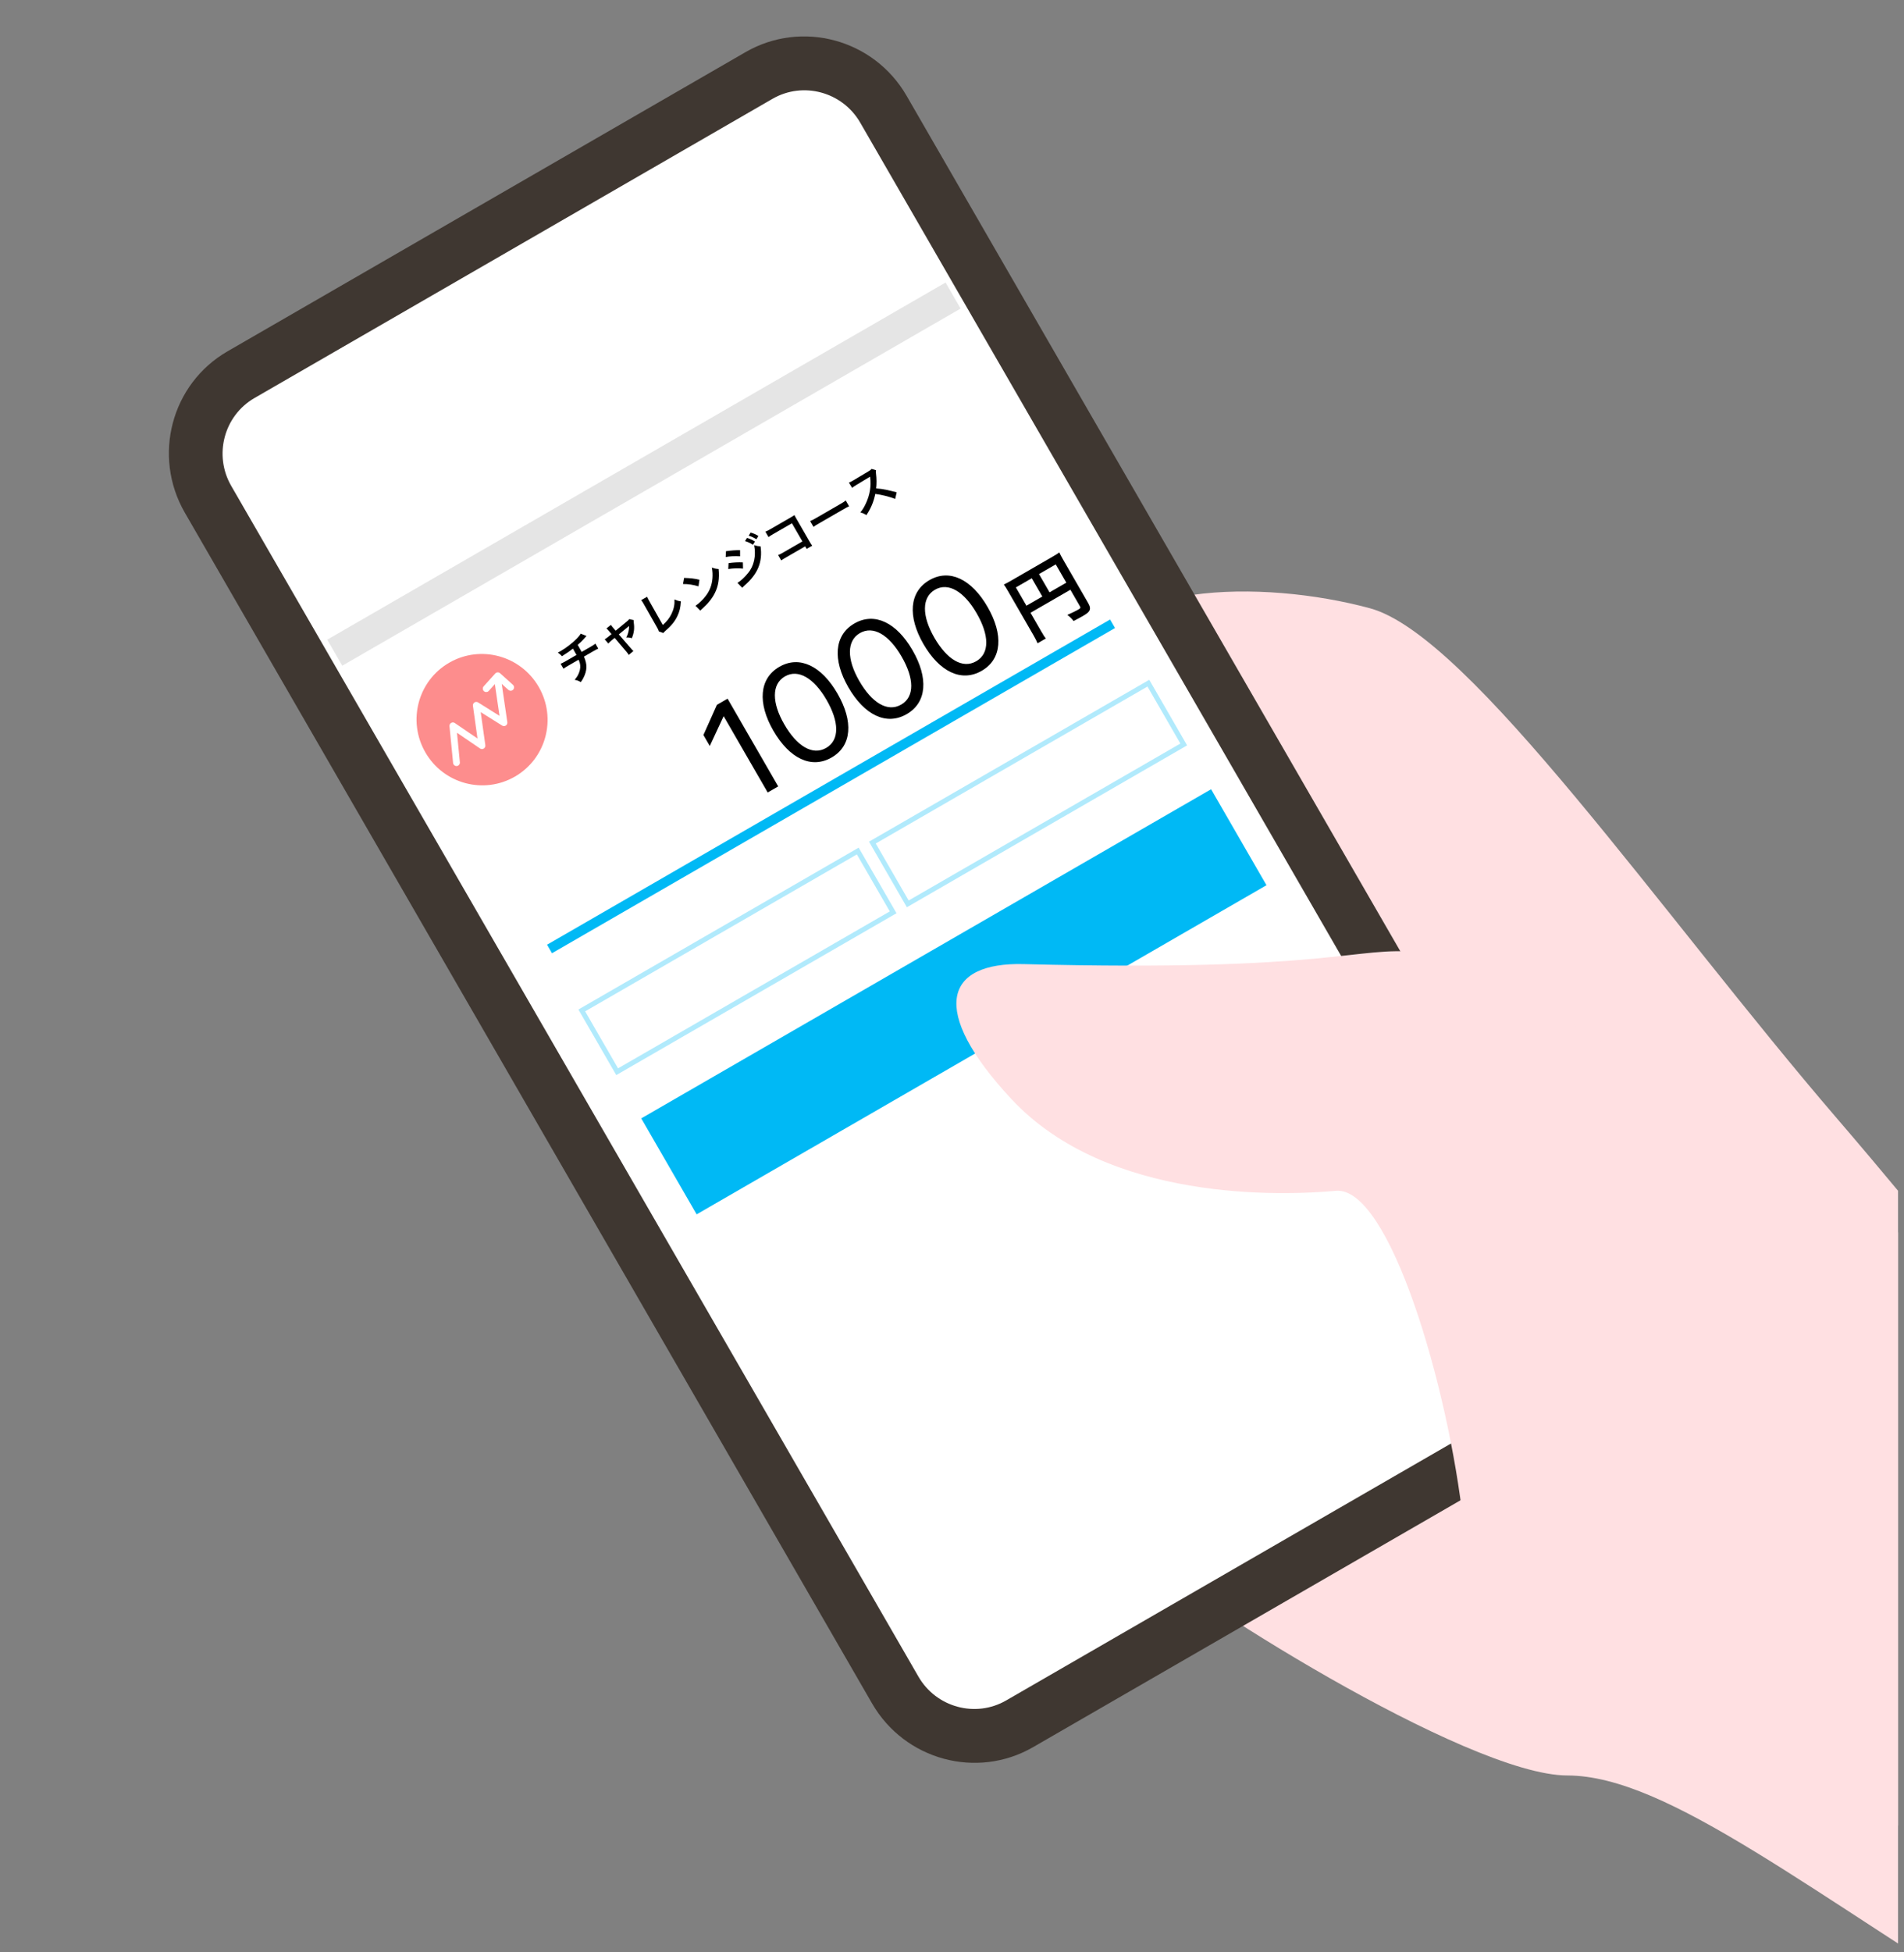 <?xml version="1.0" encoding="utf-8"?>
<svg width="160px" height="164px" viewBox="0 0 160 164" version="1.1" xmlns:xlink="http://www.w3.org/1999/xlink" xmlns="http://www.w3.org/2000/svg">
  <rect x="0" y="0" width="160" height="164" fill="#808080" stroke="none"/>
  <defs>
    <path d="M0 0L159 0L159 163L0 163L0 0Z" id="path_1" />
    <path d="M0 0L94.863 0L94.863 197.666L0 197.666L0 0Z" transform="translate(0.085 0.136)" id="path_2" />
    <path d="M0 0L70.038 0L70.038 135.391L0 135.391L0 0Z" transform="translate(0 0.275)" id="path_3" />
    <path d="M0 255.912L119.962 255.912L119.962 0L0 0L0 255.912Z" transform="translate(0 0.275)" id="path_4" />
    <path d="M0 256.724L120.897 256.724L120.897 0L0 0L0 256.724Z" transform="translate(0 0.276)" id="path_5" />
    <clipPath id="mask_1">
      <use xlink:href="#path_1" />
    </clipPath>
    <clipPath id="mask_2">
      <use xlink:href="#path_2" />
    </clipPath>
    <clipPath id="mask_3">
      <use xlink:href="#path_3" />
    </clipPath>
    <clipPath id="mask_4">
      <use xlink:href="#path_4" />
    </clipPath>
    <clipPath id="mask_5">
      <use xlink:href="#path_5" />
    </clipPath>
  </defs>
  <g id="Group-4" transform="translate(58.5 89.5)">
    <path d="M9.01115e-13 6.042L17 13L3.385 0L9.01115e-13 6.042Z" transform="translate(0 11)" id="Path-19" fill="#FF9933" stroke="none" />
    <path d="M0 3.315L11 19L6.316 0L0 3.315Z" transform="translate(12 2)" id="Path-19-Copy" fill="#FF9933" stroke="none" />
    <path d="M0.136 0L0 19L6 0.974L0.136 0Z" transform="translate(28 0)" id="Path-19-Copy-2" fill="#FF9933" stroke="none" />
  </g>
  <g id="Image" transform="translate(0.5 0.5)">
    <path d="M0 0L159 0L159 163L0 163L0 0Z" id="Mask" fill="none" stroke="none" />
    <g clip-path="url(#mask_1)">
      <g id="Group-46" transform="matrix(0.866 -0.5 0.5 0.866 8.437 34.263)">
        <g id="Group-19" transform="translate(1.56 0.269)">
          <g id="Group-3" transform="translate(25.013 58.384)">
            <path d="M0 0L94.863 0L94.863 197.666L0 197.666L0 0Z" transform="translate(0.085 0.136)" id="Clip-2" fill="none" stroke="none" />
            <g clip-path="url(#mask_2)">
              <path d="M57.139 8.452C63.307 14.658 65.511 43.028 69.696 65.193C73.882 87.357 77.027 113.968 81.357 131.61C85.688 149.253 56.485 159.389 45.876 139.96C35.268 120.531 29.797 105.891 22.479 101.656C15.161 97.422 1.843 71.842 0.521 66.966C-2.389 56.229 7.571 51.007 13.519 55.662C21.467 61.882 29.381 73.172 29.381 73.172C29.381 73.172 40.487 -1.707 44.802 0.03C49.208 1.803 53.827 5.12 57.139 8.452Z" transform="translate(0.085 0.136)" id="Fill-1" fill="#FFE0E2" stroke="none" />
            </g>
          </g>
          <path d="M7.635 130.862C3.425 130.862 0 127.415 0 123.18L0 7.682C0 3.446 3.425 0 7.635 0L57.9 0C62.11 0 65.535 3.446 65.535 7.682L65.535 123.18C65.535 127.415 62.11 130.862 57.9 130.862L7.635 130.862Z" transform="translate(2.251 2.54)" id="Fill-4" fill="#FFFFFF" stroke="none" />
          <g id="Group-8">
            <path d="M0 0L70.038 0L70.038 135.391L0 135.391L0 0Z" transform="translate(0 0.275)" id="Clip-7" fill="none" stroke="none" />
            <g clip-path="url(#mask_3)">
              <path d="M60.151 0L9.886 0C4.426 0 0 4.453 0 9.946L0 125.445C0 130.938 4.426 135.391 9.886 135.391L60.151 135.391C65.611 135.391 70.038 130.938 70.038 125.445L70.038 9.946C70.038 4.453 65.611 0 60.151 0M60.151 4.53C63.12 4.53 65.535 6.96 65.535 9.946L65.535 125.445C65.535 128.432 63.12 130.862 60.151 130.862L9.886 130.862C6.918 130.862 4.502 128.432 4.502 125.445L4.502 9.946C4.502 6.96 6.918 4.53 9.886 4.53L60.151 4.53" transform="translate(0 0.275)" id="Fill-6" fill="#3F3731" stroke="none" />
            </g>
          </g>
          <path d="M0 255.912L119.962 255.912L119.962 0L0 0L0 255.912Z" transform="translate(0 0.275)" id="Clip-10" fill="none" stroke="none" />
          <g clip-path="url(#mask_4)">
            <path d="M0 9.309L55.296 9.309L55.296 0L0 0L0 9.309Z" transform="translate(7.776 73.46)" id="Fill-9" fill="#00B9F5" stroke="none" />
            <path d="M27.194 6.361L0 6.361L0 0L27.194 0L27.194 6.361ZM26.78 5.945L0.413 5.945L0.413 0.416L26.78 0.416L26.78 5.945Z" transform="translate(7.776 62.9)" id="Fill-11" fill="#00B9F5" fill-opacity="0.307" fill-rule="evenodd" stroke="none" />
            <path d="M27.194 6.361L0 6.361L0 0L27.194 0L27.194 6.361ZM26.78 5.945L0.413 5.945L0.413 0.416L26.78 0.416L26.78 5.945Z" transform="translate(35.975 62.9)" id="Fill-12" fill="#00B9F5" fill-opacity="0.307" fill-rule="evenodd" stroke="none" />
            <path d="M0 0.252L54.635 0.252" transform="translate(8.216 57.029)" id="Stroke-13" fill="none" stroke="#00B9F5" stroke-width="0.827" />
            <path d="M2.263 1.126L2.239 1.126L0 2.695L0 1.628L2.251 0L3.283 0L3.283 8.511L2.263 8.511L2.263 1.126Z" transform="translate(28.404 46.553)" id="Fill-14" fill="#000000" stroke="none" />
            <path d="M5.165 4.394C5.165 2.3 4.426 0.932 3.119 0.932C1.811 0.932 1.061 2.312 1.061 4.388C1.061 6.511 1.794 7.868 3.119 7.868C4.438 7.868 5.165 6.517 5.165 4.394M0 4.394C0 1.728 1.155 0 3.119 0C5.083 0 6.226 1.716 6.226 4.388C6.226 7.078 5.089 8.794 3.119 8.794C1.143 8.794 0 7.084 0 4.394" transform="translate(33.674 46.412)" id="Fill-15" fill="#000000" stroke="none" />
            <path d="M5.165 4.394C5.165 2.3 4.426 0.932 3.119 0.932C1.811 0.932 1.061 2.312 1.061 4.388C1.061 6.511 1.794 7.868 3.119 7.868C4.438 7.868 5.165 6.517 5.165 4.394M0 4.394C0 1.728 1.155 0 3.119 0C5.083 0 6.226 1.716 6.226 4.388C6.226 7.078 5.089 8.794 3.119 8.794C1.143 8.794 0 7.084 0 4.394" transform="translate(40.955 46.412)" id="Fill-16" fill="#000000" stroke="none" />
            <path d="M5.165 4.394C5.165 2.3 4.426 0.932 3.119 0.932C1.811 0.932 1.061 2.312 1.061 4.388C1.061 6.511 1.794 7.868 3.119 7.868C4.438 7.868 5.165 6.517 5.165 4.394M0 4.394C0 1.728 1.155 0 3.119 0C5.083 0 6.226 1.716 6.226 4.388C6.226 7.078 5.089 8.794 3.119 8.794C1.143 8.794 0 7.084 0 4.394" transform="translate(48.236 46.412)" id="Fill-17" fill="#000000" stroke="none" />
            <path d="M0.8 5.692C0.774 5.542 0.767 5.346 0.767 4.933L0.767 3.179L4.637 3.179L4.637 4.776C4.637 4.933 4.598 4.953 4.344 4.953C4.111 4.953 3.785 4.927 3.356 4.881C3.473 5.149 3.519 5.333 3.558 5.588C3.812 5.6 4.169 5.614 4.423 5.614C4.774 5.614 4.982 5.588 5.106 5.522C5.294 5.424 5.372 5.241 5.372 4.907L5.372 0.713C5.372 0.359 5.379 0.189 5.398 0C5.242 0.019 5.047 0.026 4.69 0.026L0.735 0.026C0.39 0.026 0.221 0.019 0.013 0C0.033 0.189 0.039 0.353 0.039 0.628L0.039 4.907C0.039 5.248 0.027 5.483 0 5.692L0.8 5.692ZM0.767 2.492L2.309 2.492L2.309 0.719L0.767 0.719L0.767 2.492ZM4.637 2.492L3.011 2.492L3.011 0.719L4.637 0.719L4.637 2.492Z" transform="translate(56.574 49.856)" id="Fill-18" fill="#000000" fill-rule="evenodd" stroke="none" />
          </g>
        </g>
        <g id="Group-45" transform="translate(0.627 1.751)">
          <path d="M3.052 0.412C3.003 0.424 3.003 0.424 2.713 0.521C2.484 0.594 2.354 0.626 2.04 0.686C2.036 1.231 2.036 1.231 2.028 1.369L2.882 1.369C3.157 1.369 3.225 1.365 3.374 1.341L3.374 1.825C3.225 1.809 3.149 1.805 2.89 1.805L2 1.805C1.955 2.18 1.87 2.451 1.729 2.685C1.589 2.919 1.355 3.145 1.072 3.327C0.959 3.4 0.883 3.443 0.698 3.528C0.581 3.323 0.516 3.246 0.347 3.101C0.637 2.996 0.791 2.911 0.972 2.761C1.214 2.568 1.367 2.338 1.435 2.075C1.452 2.007 1.464 1.938 1.48 1.805L0.484 1.805C0.226 1.805 0.149 1.809 0 1.825L0 1.341C0.149 1.365 0.218 1.369 0.492 1.369L1.524 1.369C1.532 1.199 1.532 1.042 1.532 0.759C1.205 0.808 1.08 0.82 0.415 0.852C0.375 0.671 0.355 0.61 0.266 0.416C0.391 0.424 0.456 0.424 0.516 0.424C1.056 0.424 1.746 0.331 2.242 0.19C2.475 0.121 2.592 0.077 2.729 0L3.052 0.412Z" transform="translate(21.936 34.173)" id="Fill-26" fill="#000000" stroke="none" />
          <path d="M0.657 0.376C0.625 0.202 0.617 0.162 0.58 0.073L1.06 0C1.06 0.081 1.072 0.17 1.1 0.311L1.161 0.622L2.366 0.42C2.483 0.404 2.552 0.384 2.632 0.351L2.915 0.606C2.878 0.658 2.854 0.702 2.814 0.799C2.636 1.248 2.406 1.551 2.02 1.849C1.874 1.695 1.814 1.651 1.645 1.563C1.943 1.377 2.164 1.143 2.33 0.84C2.281 0.852 2.281 0.852 2.181 0.868L1.234 1.025L1.52 2.52C1.56 2.742 1.56 2.742 1.596 2.846L1.093 2.935C1.093 2.83 1.084 2.742 1.06 2.608L0.786 1.102L0.439 1.159C0.298 1.183 0.202 1.207 0.085 1.248L0 0.787C0.129 0.787 0.229 0.776 0.383 0.751L0.717 0.695L0.657 0.376Z" transform="translate(26.171 34.803)" id="Fill-28" fill="#000000" stroke="none" />
          <path d="M0.604 0.004C0.588 0.113 0.584 0.214 0.58 0.412L0.56 2.717C0.98 2.636 1.358 2.483 1.661 2.273C2.032 2.019 2.281 1.74 2.483 1.349C2.64 1.559 2.693 1.615 2.866 1.76C2.588 2.188 2.33 2.458 1.967 2.701C1.564 2.971 1.153 3.128 0.5 3.254C0.391 3.274 0.342 3.291 0.258 3.322L0 3.012C0.028 2.903 0.036 2.83 0.036 2.596L0.052 0.416C0.052 0.133 0.052 0.133 0.032 0L0.604 0.004Z" transform="translate(30.442 34.274)" id="Fill-30" fill="#000000" stroke="none" />
          <path d="M1.383 0.779C1.072 0.484 0.823 0.299 0.343 0L0.008 0.4C0.383 0.61 0.713 0.876 1.036 1.219L1.383 0.779ZM1.193 2.208C0.826 2.37 0.347 2.487 0 2.507L0.149 3.064C0.242 3.032 0.254 3.028 0.415 2.996C1.04 2.862 1.54 2.664 1.951 2.39C2.504 2.023 2.886 1.547 3.229 0.807C3.023 0.662 2.959 0.601 2.802 0.412C2.681 0.739 2.568 0.961 2.391 1.219C2.072 1.679 1.698 1.99 1.193 2.208Z" transform="translate(34.185 34.46)" id="Fill-32" fill="#000000" fill-rule="evenodd" stroke="none" />
          <path d="M2.89 0.141C3.048 0.315 3.18 0.505 3.301 0.727L3.58 0.569C3.455 0.339 3.342 0.186 3.16 0L2.89 0.141ZM2.677 0.238C2.854 0.428 2.963 0.581 3.1 0.832L2.818 0.981C2.685 0.735 2.572 0.573 2.394 0.38L2.677 0.238ZM1.653 0.84C1.362 0.658 0.959 0.464 0.58 0.319L0.318 0.731C0.613 0.824 1.068 1.062 1.395 1.284L1.653 0.84ZM0.089 3.104C0.403 3.101 0.826 3.008 1.253 2.842C1.991 2.584 2.596 1.922 2.886 1.062C3.043 1.231 3.12 1.296 3.305 1.421C2.806 2.644 1.955 3.306 0.512 3.589C0.339 3.625 0.307 3.633 0.23 3.658L0.089 3.104ZM1.342 1.845C1.04 1.647 0.645 1.445 0.27 1.296L0 1.712C0.371 1.849 0.826 2.095 1.093 2.301L1.342 1.845Z" transform="translate(38.114 33.959)" id="Fill-34" fill="#000000" fill-rule="evenodd" stroke="none" />
          <path d="M0.496 2.741C0.218 2.741 0.121 2.745 0 2.757L0 2.236C0.149 2.26 0.222 2.265 0.504 2.265L2.338 2.265L2.338 0.504L0.573 0.504C0.286 0.504 0.202 0.508 0.056 0.525L0.056 0C0.206 0.024 0.282 0.028 0.577 0.028L2.515 0.028C2.725 0.028 2.725 0.028 2.866 0.02C2.854 0.129 2.854 0.17 2.854 0.355L2.854 2.572C2.854 2.773 2.858 2.887 2.874 2.988L2.334 2.988L2.334 2.741L0.496 2.741Z" transform="translate(42.332 34.512)" id="Fill-36" fill="#000000" stroke="none" />
          <path d="M0 0C0.177 0.024 0.254 0.028 0.653 0.028L2.802 0.028C3.2 0.028 3.277 0.024 3.455 0L3.455 0.561C3.293 0.541 3.248 0.541 2.797 0.541L0.657 0.541C0.206 0.541 0.161 0.541 0 0.561L0 0Z" transform="translate(46.088 35.622)" id="Fill-38" fill="#000000" stroke="none" />
          <path d="M3.1 3.173C2.765 2.761 2.302 2.309 1.862 1.974C1.407 2.483 0.943 2.838 0.326 3.141C0.213 2.931 0.165 2.866 0 2.693C0.31 2.572 0.504 2.462 0.806 2.248C1.415 1.821 1.898 1.235 2.16 0.605L2.205 0.5C2.14 0.504 2.14 0.504 0.87 0.525C0.677 0.529 0.568 0.537 0.431 0.557L0.415 0.04C0.527 0.06 0.604 0.065 0.77 0.065L0.866 0.065L2.285 0.044C2.511 0.04 2.543 0.036 2.644 0L2.91 0.274C2.858 0.335 2.825 0.391 2.781 0.492C2.596 0.924 2.398 1.275 2.152 1.607C2.406 1.776 2.624 1.945 2.898 2.192C2.999 2.281 2.999 2.281 3.487 2.753L3.1 3.173Z" transform="translate(50.109 34.411)" id="Fill-40" fill="#000000" stroke="none" />
          <g id="Icon_Challenge-Copy" transform="translate(8.371 30.76)">
            <g id="Icon">
              <path d="M5.5 11.046C8.538 11.046 11 8.573 11 5.523C11 2.473 8.538 0 5.5 0C2.462 0 0 2.473 0 5.523C0 8.573 2.462 11.046 5.5 11.046Z" id="Oval" fill="#FD8D8D" stroke="none" />
            </g>
            <path d="M7.203 0.171C7.144 0.038 6.994 -0.032 6.853 0.014L5.469 0.463L5.442 0.473C5.309 0.532 5.239 0.683 5.285 0.825L5.295 0.852C5.354 0.986 5.504 1.056 5.645 1.01L6.377 0.773L5.383 3.275L4.389 1.4L4.373 1.374C4.249 1.187 3.959 1.211 3.871 1.427L2.83 3.998L1.828 1.918L1.813 1.89C1.695 1.699 1.405 1.712 1.309 1.924L0.026 4.751L0.015 4.779C-0.031 4.917 0.033 5.071 0.168 5.132L0.195 5.143C0.333 5.19 0.486 5.125 0.547 4.99L1.577 2.719L2.595 4.831L2.61 4.858C2.73 5.055 3.029 5.036 3.119 4.814L4.171 2.214L5.167 4.093L5.183 4.12C5.308 4.307 5.599 4.282 5.686 4.064L6.886 1.044L7.118 1.758L7.129 1.785C7.188 1.919 7.339 1.988 7.48 1.942C7.63 1.892 7.712 1.73 7.663 1.579L7.213 0.198L7.203 0.171Z" transform="translate(1.547 2.704)" id="Combined-Shape" fill="#FFFFFF" fill-rule="evenodd" stroke="none" />
          </g>
          <path d="M0 256.724L120.897 256.724L120.897 0L0 0L0 256.724Z" transform="translate(0 0.276)" id="Clip-43" fill="none" stroke="none" />
          <g clip-path="url(#mask_5)">
            <path d="M0 2.525L60 2.525L60 0L0 0L0 2.525Z" transform="translate(5.964 23.959)" id="Fill-42" fill="#E5E5E5" stroke="none" />
            <path d="M7.307 1.416C29.522 15.013 32.156 13.998 36.564 17.151C40.972 20.305 56.717 50.579 59.236 56.255C61.755 61.932 65.534 114.281 40.343 103.558C15.152 92.837 11.058 71.393 15.782 60.67C20.505 49.949 24.599 32.919 20.505 31.027C16.411 29.135 3.415 22.289 0.75 10.727C-1.543 0.775 1.639 -2.052 7.307 1.416" transform="translate(35.711 75.406)" id="Fill-44" fill="#FFE0E2" stroke="none" />
          </g>
        </g>
      </g>
    </g>
  </g>
</svg>